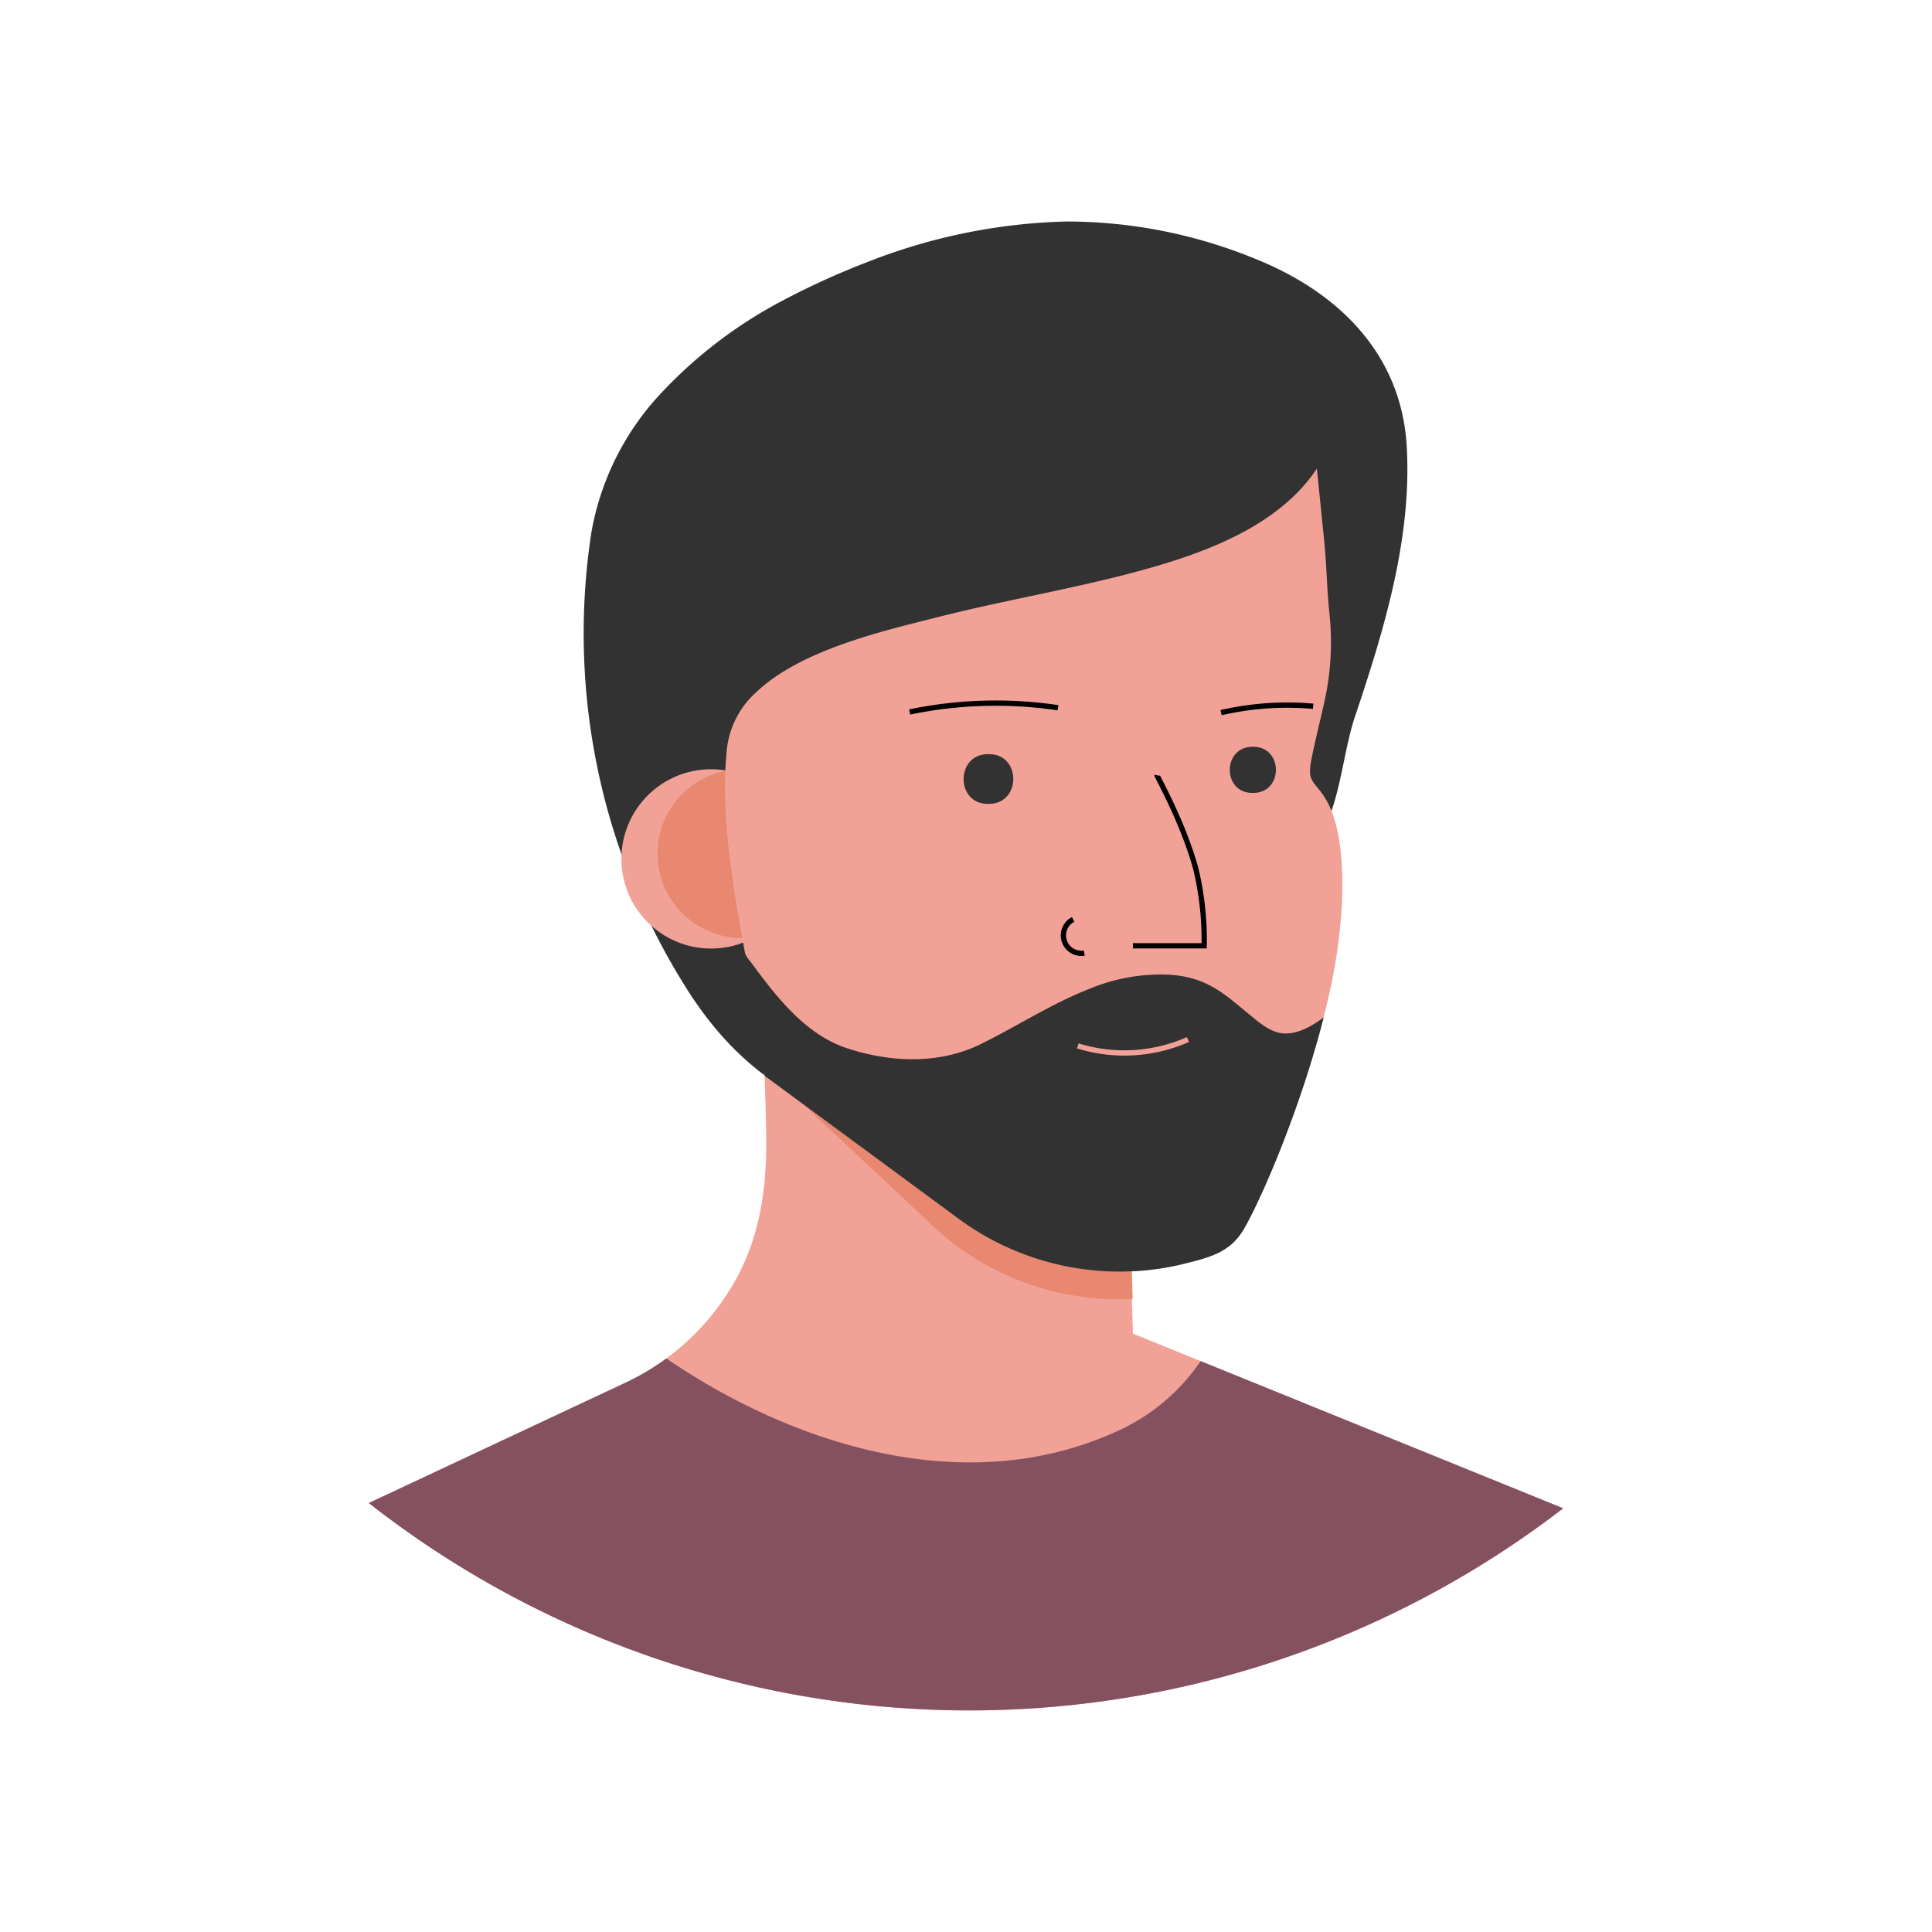 <?xml version="1.0" encoding="utf-8"?><!-- Uploaded to: SVG Repo, www.svgrepo.com, Generator: SVG Repo Mixer Tools -->
<svg width="800px" height="800px" viewBox="0 0 366.34 366.34" id="Layer_1" data-name="Layer 1" xmlns="http://www.w3.org/2000/svg"><defs><style>.cls-1{fill:#323232;}.cls-2{fill:#f2a196;}.cls-3{fill:#e88870;}.cls-4{fill:#845161;}.cls-5,.cls-6{fill:none;stroke-miterlimit:10;}.cls-5{stroke:#000;}.cls-6{stroke:#f2a196;}</style></defs><title>Artboards_Diversity_Avatars_by_Netguru</title><path class="cls-1" d="M256.93,135.87c-2.42,7.2-2.81,17-7.06,23.38-9.35,14-27.49,16.4-42.25,21.44a11.74,11.74,0,0,0-2.82.91l-5.22,1.65q-7.53,2.37-15,4.8c-6.92,2.25-16.43,3.63-21.41,9.31a109.81,109.81,0,0,0-8,10.33c-.48.71-1.07,1.49-1.92,1.56-.54,0-1-.71-1.45-1-8.88-4.78-15.41-11.34-20.88-19.66a126,126,0,0,1-19-86.17c.06-.44.12-.87.19-1.31a51.6,51.6,0,0,1,12.78-26.06A86.79,86.79,0,0,1,148.39,57a148.21,148.21,0,0,1,16.18-7.35A110,110,0,0,1,202.25,42,94.36,94.36,0,0,1,238,49.07c15.62,6.25,27.73,17.92,28.74,35.58C267.74,102.06,262.46,119.41,256.93,135.87Z"/><circle class="cls-2" cx="134.83" cy="162.86" r="17"/><circle class="cls-3" cx="140.68" cy="161.86" r="16"/><path class="cls-2" d="M296.41,286a184.56,184.56,0,0,1-226.48-1l48.66-22.81a46.83,46.83,0,0,0,6.65-3.82l1.11-.78.78-.6a46.35,46.35,0,0,0,12.78-15.09c4-7.55,5.32-15.89,5.38-24.39,0-2.87-.06-5.74-.15-8.61s-.19-5.7-.22-8.56q-.06-4.76-.1-9.51l1.84.95.14.07,5.2,2.69,2.41.41,27.88,4.74,11.05,1.88L213.41,205l.94,32,.39,13.3.07,2.24v.33l12.1,4.92.75.31Z"/><path class="cls-3" d="M145.14,202.68,178,233.5a51.66,51.66,0,0,0,36.77,12.79l-.39-13.3-.94-32-20.07-3.42c-2.74,1.24-5.48,2.48-8.22,3.56-8.2,3.23-17.47,2-25.42-1.36a36.93,36.93,0,0,1-14.87-12Z"/><path class="cls-4" d="M296.41,286a184.56,184.56,0,0,1-226.48-1l48.66-22.81a46.83,46.83,0,0,0,6.65-3.82l1.11-.78c24.36,16.61,56.82,26.66,85,14a37.81,37.81,0,0,0,16.31-13.51Z"/><path class="cls-2" d="M254.46,171.31a106,106,0,0,1-3.51,21.6c-4.31,16.92-11.45,33.65-15,39.91-2.66,4.67-6.37,5.57-12.24,7a51.47,51.47,0,0,1-42.29-8.94L145,204c-.51-5-1.37-10.25-2.33-15.6-2.78-15.54-6.38-32-4.82-46.54a17,17,0,0,1,5.64-10.69c8.38-7.94,24-11.54,33.74-14,14.62-3.76,29.64-6,44.05-10.43,10.61-3.3,22.06-8.32,28.42-17.88,0,0,1.1,10.81,1.35,13.28.53,5.09.52,9.51,1.07,14.53a52,52,0,0,1-1,16.45c-.83,3.73-1.81,7.45-2.51,11.21-.67,3.6.28,3.66,2.13,6.21C254.54,155.74,254.69,165.14,254.46,171.31Z"/><path class="cls-1" d="M187.56,143c6.1,0,6.1,9.38,0,9.43h-.27c-6.1,0-6.1-9.38,0-9.43h.27Z"/><path class="cls-1" d="M237.69,141.6c5.66.05,5.66,8.7,0,8.75h-.25c-5.67,0-5.67-8.7,0-8.75h.25Z"/><path class="cls-5" d="M219.4,147c-.05.2,4.79,8.56,7.31,17.59a58,58,0,0,1,1.62,14.75H214.82"/><path class="cls-1" d="M251,192.91c-4.31,16.92-11.45,33.65-15,39.91-2.66,4.67-6.37,5.57-12.24,7a51.47,51.47,0,0,1-42.29-8.94L145,204c-.6-5.89-2.75-11.53-4-17.33-.54-2.62-1-5.36-.36-8a6.84,6.84,0,0,0,1.71,3.73c4.72,6.42,10.24,13.67,18.1,16.31,8.2,2.75,17.54,3.18,25.45-.7,6.89-3.38,13.64-7.79,20.83-10.57a35.05,35.05,0,0,1,15.11-2.61c7.34.5,10.48,3.81,15.85,8.18,1.76,1.44,3.73,2.94,6,2.95C246.29,196,248.79,194.56,251,192.91Z"/><path class="cls-6" d="M204.37,198.32a29.8,29.8,0,0,0,20.89-1.21"/><path class="cls-5" d="M172.49,135a80.35,80.35,0,0,1,28.13-.8"/><path class="cls-5" d="M231.54,135.13A55.7,55.7,0,0,1,249,133.92"/><path class="cls-5" d="M203.49,174.34a3.4,3.4,0,0,0,2.11,6.38"/><polygon class="cls-1" points="141.67 188.44 142.67 188.38 143.33 189.16 145.48 202.98 145 203.16 144.28 202.17 141.67 188.44"/></svg>
